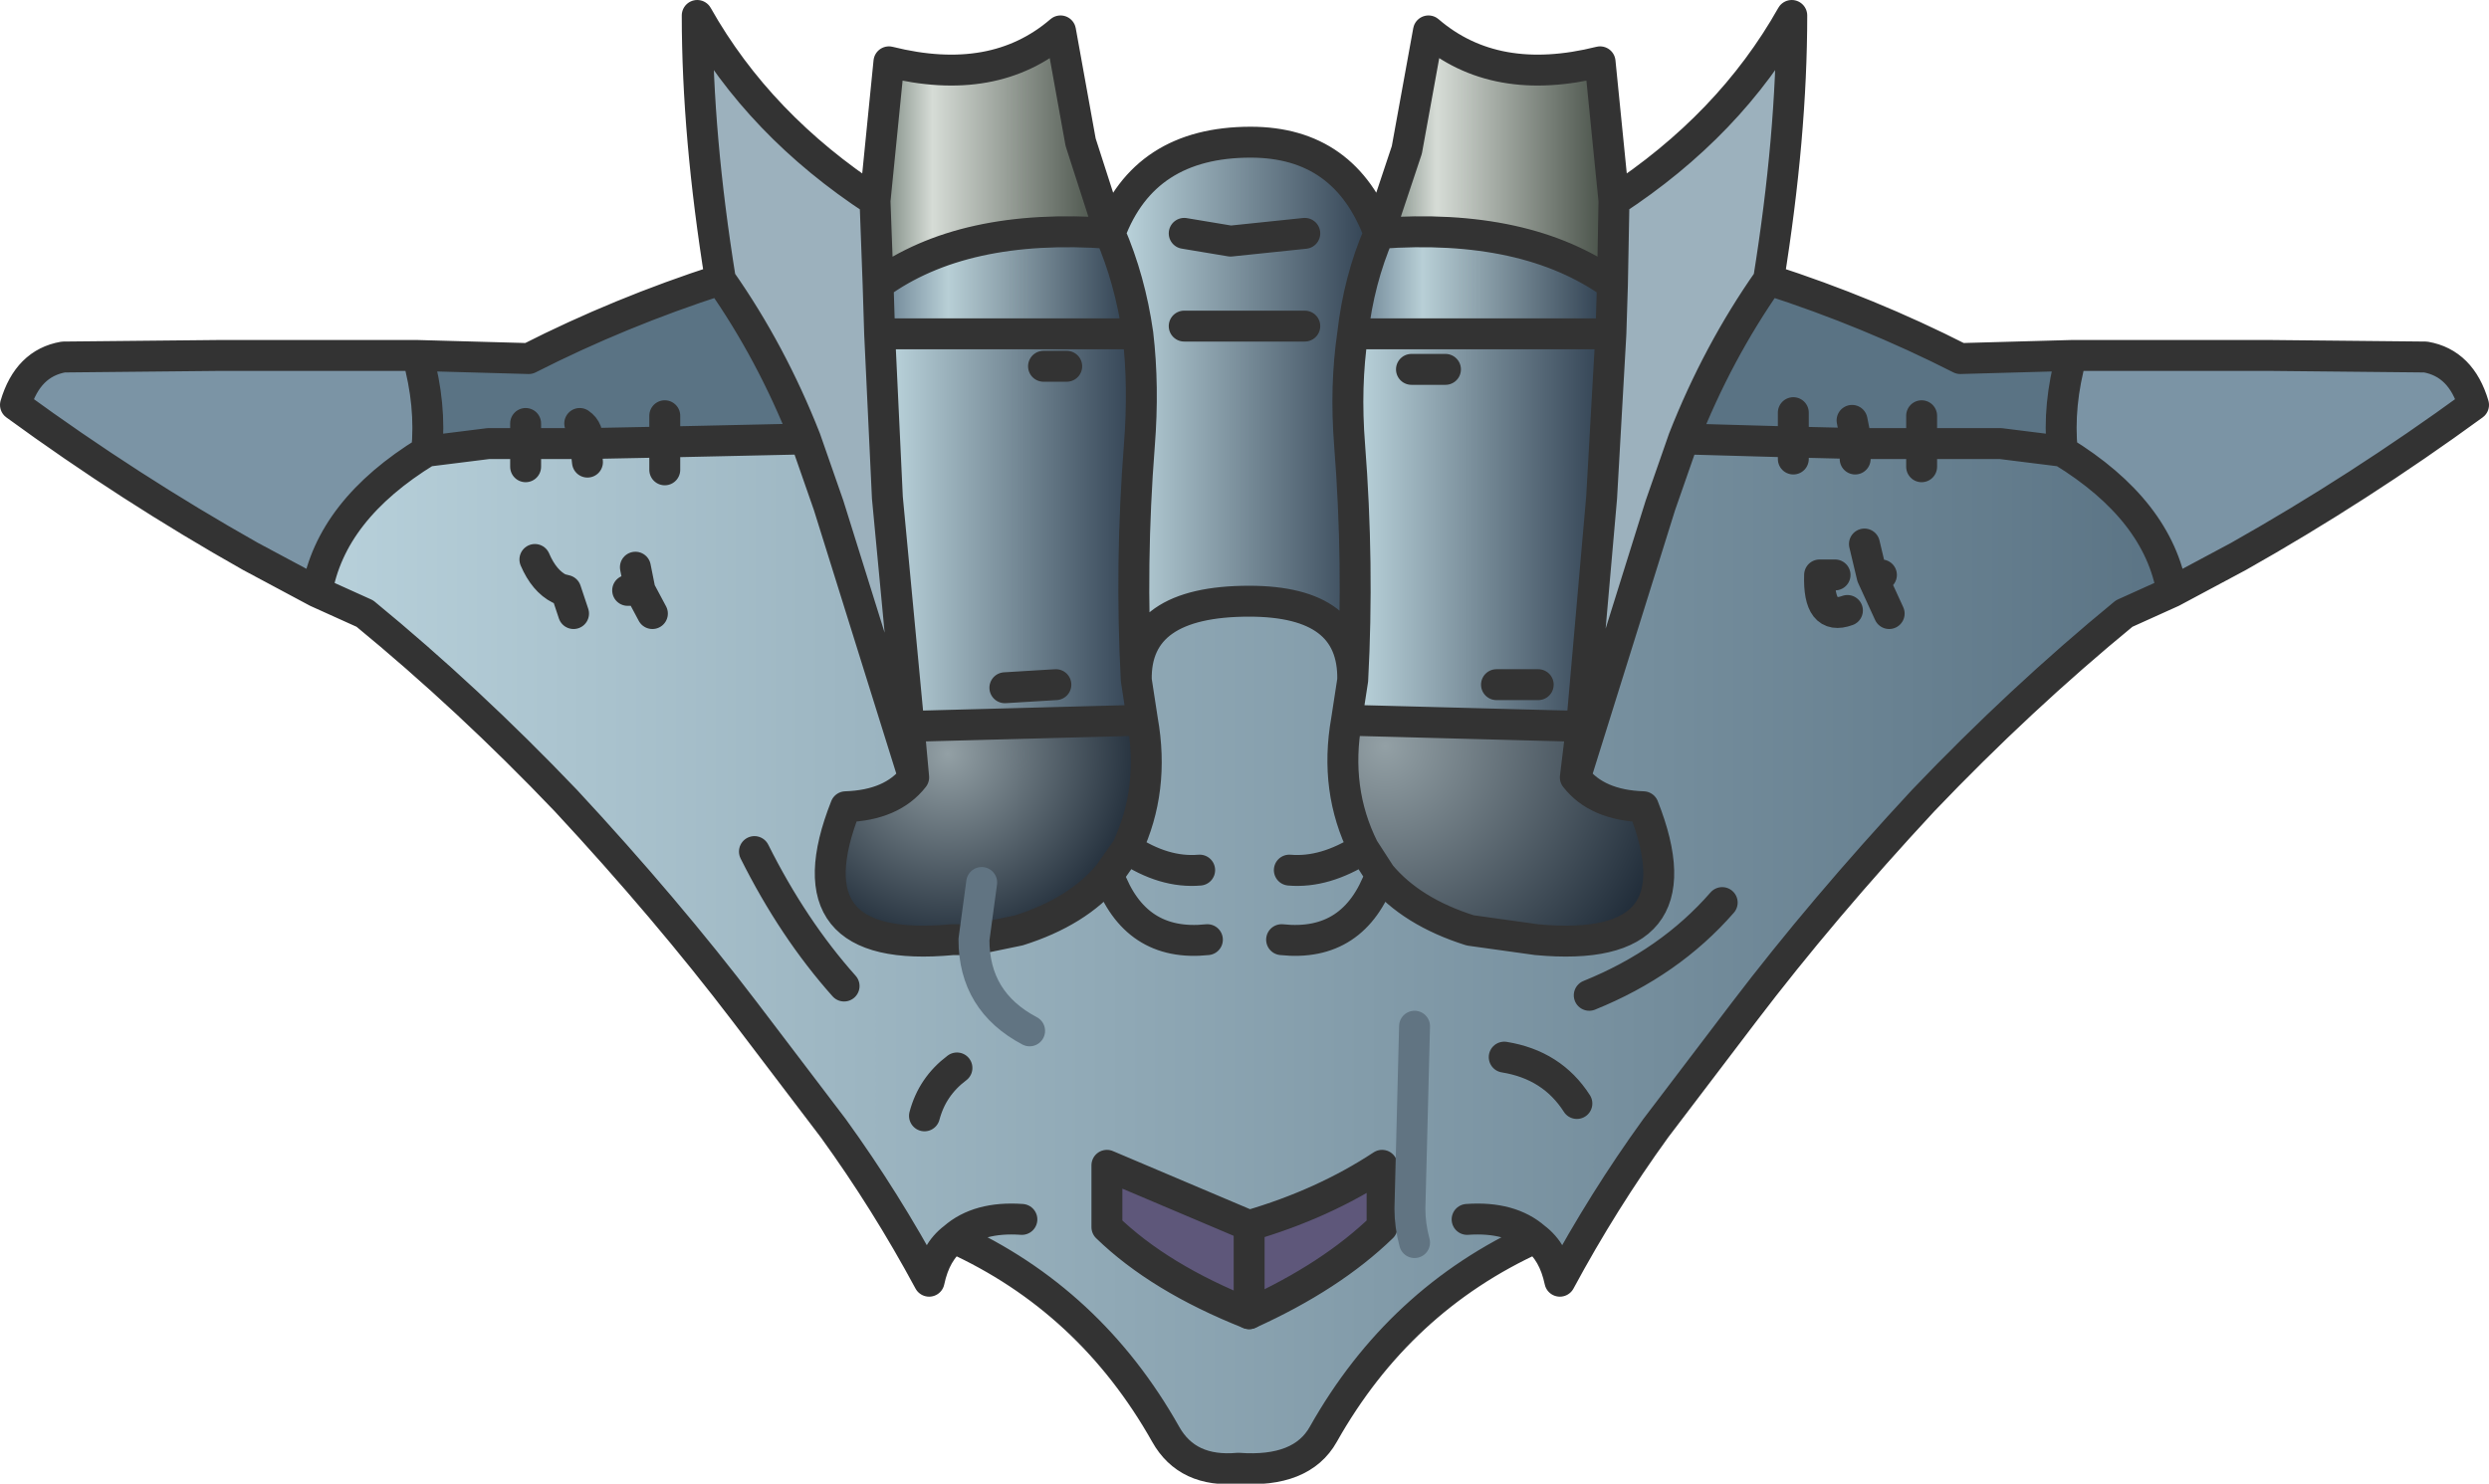 <?xml version="1.0" encoding="UTF-8" standalone="no"?>
<svg xmlns:ffdec="https://www.free-decompiler.com/flash" xmlns:xlink="http://www.w3.org/1999/xlink" ffdec:objectType="shape" height="48.0px" width="80.5px" xmlns="http://www.w3.org/2000/svg">
  <g transform="matrix(1.0, 0.0, 0.0, 1.0, 40.25, 20.45)">
    <path d="M11.95 -13.95 Q15.7 -16.4 17.7 -19.95 17.7 -16.05 16.95 -11.4 15.3 -9.05 14.2 -6.25 L13.45 -4.1 10.7 4.7 10.9 3.05 11.55 -4.35 11.85 -9.65 11.9 -11.25 11.95 -13.95 M-16.95 -11.4 Q-17.7 -16.05 -17.7 -19.95 -15.7 -16.4 -11.95 -13.95 L-11.85 -11.25 -11.8 -9.65 -11.55 -4.35 -10.85 3.05 -10.7 4.7 -13.45 -4.1 -14.2 -6.25 Q-15.3 -9.05 -16.95 -11.4" fill="#9cb1bd" fill-rule="evenodd" stroke="none"/>
    <path d="M4.35 -12.9 L5.25 -15.6 5.95 -19.45 Q8.1 -17.6 11.5 -18.45 L11.95 -13.95 11.9 -11.25 Q9.1 -13.25 4.35 -12.9" fill="url(#gradient0)" fill-rule="evenodd" stroke="none"/>
    <path d="M-4.35 -12.9 Q-3.25 -15.85 0.2 -15.85 3.25 -15.85 4.35 -12.9 3.7 -11.4 3.5 -9.65 3.25 -7.95 3.4 -6.05 3.7 -2.2 3.5 1.55 3.55 -1.0 0.15 -1.0 -3.55 -1.0 -3.5 1.55 -3.7 -2.2 -3.4 -6.05 -3.25 -7.95 -3.45 -9.65 -3.7 -11.4 -4.35 -12.9 M-1.95 -9.9 L0.2 -9.9 1.95 -9.9 0.2 -9.9 -1.95 -9.9 M1.95 -12.9 L-0.45 -12.65 -1.95 -12.9 -0.45 -12.65 1.95 -12.9" fill="url(#gradient1)" fill-rule="evenodd" stroke="none"/>
    <path d="M6.5 -8.5 L5.4 -8.5 6.5 -8.5 M3.5 1.55 Q3.7 -2.2 3.4 -6.05 3.25 -7.95 3.5 -9.65 L11.85 -9.65 11.55 -4.35 10.9 3.05 3.3 2.85 3.5 1.55 M9.5 1.7 L8.15 1.7 9.5 1.7" fill="url(#gradient2)" fill-rule="evenodd" stroke="none"/>
    <path d="M30.0 -1.3 L28.45 -0.6 Q25.1 2.15 21.95 5.45 18.7 8.95 16.15 12.3 L13.3 16.05 Q11.6 18.4 10.2 21.0 10.0 20.05 9.4 19.6 5.0 21.6 2.55 25.95 1.85 27.2 -0.2 27.05 -1.85 27.2 -2.55 25.95 -5.0 21.6 -9.4 19.6 -10.0 20.05 -10.2 21.0 -11.6 18.4 -13.3 16.05 L-16.15 12.3 Q-18.7 8.95 -21.95 5.45 -25.1 2.15 -28.45 -0.6 L-30.0 -1.3 Q-29.55 -3.95 -26.45 -5.85 L-24.45 -6.1 -23.25 -6.1 -21.45 -6.1 -21.3 -5.95 -21.25 -5.5 -21.3 -5.95 -21.45 -6.1 -21.25 -6.1 -21.3 -5.95 -21.25 -6.1 -18.75 -6.15 -18.75 -5.25 -18.75 -6.15 -14.2 -6.25 -13.45 -4.1 -10.7 4.7 Q-11.4 5.6 -12.9 5.65 -14.8 10.45 -9.45 9.95 L-8.75 9.95 -7.3 9.65 Q-5.4 9.05 -4.4 7.85 L-3.8 7.0 Q-2.9 5.1 -3.3 2.85 L-3.5 1.55 Q-3.55 -1.0 0.15 -1.0 3.55 -1.0 3.5 1.55 L3.3 2.85 Q2.9 5.1 3.85 7.0 2.6 7.8 1.45 7.7 2.6 7.8 3.85 7.0 L4.4 7.85 Q5.4 9.05 7.3 9.65 L9.45 9.95 Q14.8 10.45 12.9 5.65 11.4 5.6 10.7 4.7 L13.45 -4.1 14.2 -6.25 17.75 -6.15 19.8 -6.1 19.75 -5.6 19.8 -6.1 21.9 -6.1 24.45 -6.1 26.45 -5.85 Q29.55 -3.95 30.0 -1.3 M19.1 -1.85 L18.85 -1.85 18.6 -1.85 Q18.55 -0.35 19.5 -0.7 18.55 -0.35 18.6 -1.85 L18.85 -1.85 19.1 -1.85 M17.75 -5.6 L17.75 -6.15 17.75 -5.6 M21.9 -5.35 L21.9 -6.1 21.9 -5.35 M20.85 -0.6 L20.3 -1.8 20.6 -1.85 20.3 -1.8 20.85 -0.6 M20.3 -1.8 L20.05 -2.85 20.3 -1.8 M15.45 8.75 Q13.75 10.7 11.15 11.75 13.75 10.7 15.45 8.75 M1.2 9.95 Q3.55 10.2 4.4 7.85 3.55 10.2 1.2 9.95 M5.5 19.75 Q5.35 19.2 5.35 18.65 L5.5 12.75 5.35 18.65 Q5.35 19.2 5.5 19.75 M0.15 22.05 Q2.8 20.85 4.45 19.25 L4.45 17.25 Q2.55 18.5 0.15 19.2 L-4.45 17.25 -4.45 19.25 Q-2.75 20.9 0.15 22.05 M7.2 19.0 Q8.6 18.9 9.4 19.6 8.6 18.9 7.2 19.0 M10.75 15.25 Q9.95 14.0 8.4 13.75 9.95 14.0 10.75 15.25 M-1.45 7.7 Q-2.6 7.8 -3.8 7.0 -2.6 7.8 -1.45 7.7 M-23.25 -5.35 L-23.25 -6.1 -23.25 -5.35 M-21.7 -0.6 L-21.95 -1.35 -22.15 -1.4 Q-22.65 -1.65 -22.95 -2.35 -22.65 -1.65 -22.15 -1.4 L-21.95 -1.35 -21.7 -0.6 M-19.15 -0.6 L-19.55 -1.35 -19.7 -1.35 -19.95 -1.35 -19.7 -1.35 -19.55 -1.35 -19.7 -2.1 -19.55 -1.35 -19.15 -0.6 M-7.2 19.0 Q-8.6 18.9 -9.4 19.6 -8.6 18.9 -7.2 19.0 M-12.95 11.45 Q-14.6 9.6 -15.85 7.1 -14.6 9.6 -12.95 11.45 M-1.2 9.95 Q-3.55 10.2 -4.4 7.85 -3.55 10.2 -1.2 9.95 M-9.3 14.1 Q-10.1 14.7 -10.35 15.65 -10.1 14.7 -9.3 14.1 M-6.95 12.9 Q-8.75 11.95 -8.75 9.95 -8.75 11.95 -6.95 12.9" fill="url(#gradient3)" fill-rule="evenodd" stroke="none"/>
    <path d="M16.95 -11.4 Q20.2 -10.35 23.15 -8.85 L26.75 -8.95 Q26.3 -7.35 26.45 -5.85 L24.45 -6.1 21.9 -6.1 21.9 -7.0 21.9 -6.1 19.8 -6.1 17.75 -6.15 14.2 -6.25 Q15.3 -9.05 16.95 -11.4 M-26.75 -8.95 L-23.15 -8.85 Q-20.2 -10.35 -16.95 -11.4 -15.3 -9.05 -14.2 -6.25 L-18.75 -6.15 -21.25 -6.1 -21.45 -6.1 -23.25 -6.1 -24.45 -6.1 -26.45 -5.85 Q-26.3 -7.35 -26.75 -8.95 M19.65 -6.85 L19.8 -6.1 19.65 -6.85 M17.75 -7.1 L17.75 -6.15 17.75 -7.1 M-21.5 -6.75 Q-21.2 -6.55 -21.25 -6.1 -21.2 -6.55 -21.5 -6.75 M-23.25 -6.75 L-23.25 -6.1 -23.25 -6.75 M-18.75 -7.0 L-18.75 -6.15 -18.75 -7.0" fill="#5a7384" fill-rule="evenodd" stroke="none"/>
    <path d="M4.35 -12.9 Q9.1 -13.25 11.9 -11.25 L11.85 -9.65 3.5 -9.65 Q3.7 -11.4 4.35 -12.9" fill="url(#gradient4)" fill-rule="evenodd" stroke="none"/>
    <path d="M26.75 -8.95 L33.2 -8.95 38.2 -8.9 Q39.35 -8.7 39.75 -7.35 36.05 -4.65 32.15 -2.45 L30.0 -1.3 Q29.55 -3.95 26.45 -5.85 26.3 -7.35 26.75 -8.95 M-30.0 -1.3 L-32.15 -2.45 Q-36.05 -4.65 -39.75 -7.35 -39.35 -8.7 -38.2 -8.9 L-33.2 -8.95 -26.75 -8.95 Q-26.3 -7.35 -26.45 -5.85 -29.55 -3.95 -30.0 -1.3" fill="#7b94a5" fill-rule="evenodd" stroke="none"/>
    <path d="M3.3 2.85 L10.9 3.05 10.7 4.7 Q11.4 5.6 12.9 5.65 14.8 10.45 9.45 9.95 L7.3 9.65 Q5.4 9.05 4.4 7.85 L3.85 7.0 Q2.9 5.1 3.3 2.85" fill="url(#gradient5)" fill-rule="evenodd" stroke="none"/>
    <path d="M0.15 19.2 Q2.55 18.5 4.45 17.25 L4.45 19.25 Q2.8 20.85 0.15 22.05 L0.15 19.2 0.15 22.05 Q-2.75 20.9 -4.45 19.25 L-4.45 17.25 0.15 19.2" fill="#5e577a" fill-rule="evenodd" stroke="none"/>
    <path d="M-11.95 -13.95 L-11.5 -18.45 Q-8.1 -17.6 -5.95 -19.45 L-5.3 -15.85 -4.35 -12.9 Q-9.1 -13.25 -11.85 -11.25 L-11.95 -13.95" fill="url(#gradient6)" fill-rule="evenodd" stroke="none"/>
    <path d="M-3.5 1.55 L-3.3 2.85 -10.85 3.05 -11.55 -4.35 -11.8 -9.65 -3.45 -9.65 Q-3.25 -7.95 -3.4 -6.05 -3.7 -2.2 -3.5 1.55 M-5.75 -8.6 L-6.5 -8.6 -5.75 -8.6 M-6.1 1.7 L-7.75 1.8 -6.1 1.7" fill="url(#gradient7)" fill-rule="evenodd" stroke="none"/>
    <path d="M-11.8 -9.65 L-11.85 -11.25 Q-9.1 -13.25 -4.35 -12.9 -3.7 -11.4 -3.45 -9.65 L-11.8 -9.65" fill="url(#gradient8)" fill-rule="evenodd" stroke="none"/>
    <path d="M-3.3 2.85 Q-2.9 5.1 -3.8 7.0 L-4.4 7.85 Q-5.4 9.05 -7.3 9.65 L-8.75 9.95 -9.45 9.95 Q-14.8 10.45 -12.9 5.65 -11.4 5.6 -10.7 4.7 L-10.85 3.05 -3.3 2.85 M-8.5 8.1 L-8.75 9.95 -8.5 8.1" fill="url(#gradient9)" fill-rule="evenodd" stroke="none"/>
    <path d="M4.35 -12.9 L5.25 -15.6 5.95 -19.45 Q8.1 -17.6 11.5 -18.45 L11.95 -13.95 Q15.7 -16.4 17.7 -19.95 17.7 -16.05 16.95 -11.4 20.2 -10.35 23.15 -8.85 L26.75 -8.95 33.2 -8.95 38.2 -8.9 Q39.35 -8.7 39.75 -7.35 36.05 -4.65 32.15 -2.45 L30.0 -1.3 28.45 -0.6 Q25.1 2.15 21.95 5.45 18.7 8.95 16.15 12.3 L13.3 16.05 Q11.6 18.4 10.2 21.0 10.0 20.05 9.4 19.6 5.0 21.6 2.55 25.95 1.85 27.2 -0.2 27.05 -1.85 27.2 -2.55 25.95 -5.0 21.6 -9.4 19.6 -10.0 20.05 -10.2 21.0 -11.6 18.4 -13.3 16.05 L-16.15 12.3 Q-18.7 8.95 -21.95 5.45 -25.1 2.15 -28.45 -0.6 L-30.0 -1.3 -32.15 -2.45 Q-36.05 -4.65 -39.75 -7.35 -39.35 -8.7 -38.2 -8.9 L-33.2 -8.95 -26.75 -8.95 -23.15 -8.85 Q-20.2 -10.35 -16.95 -11.4 -17.7 -16.05 -17.7 -19.95 -15.7 -16.4 -11.95 -13.95 L-11.5 -18.45 Q-8.1 -17.6 -5.95 -19.45 L-5.3 -15.85 -4.35 -12.9 Q-3.25 -15.85 0.2 -15.85 3.25 -15.85 4.35 -12.9 9.1 -13.25 11.9 -11.25 L11.95 -13.95 M1.95 -9.9 L0.2 -9.9 -1.95 -9.9 M5.4 -8.5 L6.5 -8.5 M3.5 -9.65 Q3.25 -7.95 3.4 -6.05 3.7 -2.2 3.5 1.55 L3.3 2.85 10.9 3.05 11.55 -4.35 11.85 -9.65 3.5 -9.65 Q3.7 -11.4 4.35 -12.9 M11.9 -11.25 L11.85 -9.65 M17.75 -6.15 L19.8 -6.1 19.65 -6.85 M19.8 -6.1 L19.75 -5.6 M17.75 -6.15 L17.75 -5.6 M14.2 -6.25 Q15.3 -9.05 16.95 -11.4 M10.7 4.7 L13.45 -4.1 14.2 -6.25 17.75 -6.15 17.75 -7.1 M26.45 -5.85 L24.45 -6.1 21.9 -6.1 21.9 -5.35 M26.45 -5.85 Q29.55 -3.95 30.0 -1.3 M21.9 -6.1 L21.9 -7.0 M26.75 -8.95 Q26.3 -7.35 26.45 -5.85 M19.8 -6.1 L21.9 -6.1 M10.9 3.05 L10.7 4.7 Q11.4 5.6 12.9 5.65 14.8 10.45 9.45 9.95 L7.3 9.65 Q5.4 9.05 4.4 7.85 3.55 10.2 1.2 9.95 M11.15 11.75 Q13.75 10.7 15.45 8.75 M3.85 7.0 Q2.6 7.8 1.45 7.7 M8.15 1.7 L9.5 1.7 M3.85 7.0 Q2.9 5.1 3.3 2.85 M4.4 7.85 L3.85 7.0 M0.15 22.05 Q2.8 20.85 4.45 19.25 L4.45 17.25 Q2.55 18.5 0.15 19.2 L-4.45 17.25 -4.45 19.25 Q-2.75 20.9 0.15 22.05 M9.4 19.6 Q8.6 18.9 7.2 19.0 M3.5 1.55 Q3.55 -1.0 0.15 -1.0 -3.55 -1.0 -3.5 1.55 L-3.3 2.85 Q-2.9 5.1 -3.8 7.0 -2.6 7.8 -1.45 7.7 M-30.0 -1.3 Q-29.55 -3.95 -26.45 -5.85 -26.3 -7.35 -26.75 -8.95 M-21.25 -5.5 L-21.3 -5.95 -21.45 -6.1 -23.25 -6.1 -23.25 -5.35 M-21.25 -6.1 L-21.3 -5.95 M-21.45 -6.1 L-21.25 -6.1 Q-21.2 -6.55 -21.5 -6.75 M-26.45 -5.85 L-24.45 -6.1 -23.25 -6.1 -23.25 -6.75 M-1.95 -12.9 L-0.45 -12.65 1.95 -12.9 M-11.8 -9.65 L-11.85 -11.25 -11.95 -13.95 M-18.75 -6.15 L-18.75 -5.25 M-16.95 -11.4 Q-15.3 -9.05 -14.2 -6.25 L-13.45 -4.1 -10.7 4.7 -10.85 3.05 -11.55 -4.35 -11.8 -9.65 -3.45 -9.65 Q-3.7 -11.4 -4.35 -12.9 -9.1 -13.25 -11.85 -11.25 M-18.75 -6.15 L-18.75 -7.0 M-18.75 -6.15 L-14.2 -6.25 M-6.5 -8.6 L-5.75 -8.6 M-3.5 1.55 Q-3.7 -2.2 -3.4 -6.05 -3.25 -7.95 -3.45 -9.65 M-21.25 -6.1 L-18.75 -6.15 M-7.75 1.8 L-6.1 1.7 M-10.7 4.7 Q-11.4 5.6 -12.9 5.65 -14.8 10.45 -9.45 9.95 L-8.75 9.95 -7.3 9.65 Q-5.4 9.05 -4.4 7.85 L-3.8 7.0 M-4.4 7.85 Q-3.55 10.2 -1.2 9.95 M-15.85 7.1 Q-14.6 9.6 -12.95 11.45 M-9.4 19.6 Q-8.6 18.9 -7.2 19.0 M-10.85 3.05 L-3.3 2.85" fill="none" stroke="#333333" stroke-linecap="round" stroke-linejoin="round" stroke-width="1.0"/>
    <path d="M19.5 -0.7 Q18.55 -0.35 18.6 -1.85 L18.85 -1.85 19.1 -1.85 M20.6 -1.85 L20.3 -1.8 20.85 -0.6 M20.05 -2.85 L20.3 -1.8 M0.15 19.2 L0.15 22.05 M8.4 13.75 Q9.95 14.0 10.75 15.25 M-22.95 -2.35 Q-22.65 -1.65 -22.15 -1.4 L-21.95 -1.35 -21.7 -0.6 M-19.95 -1.35 L-19.7 -1.35 -19.55 -1.35 -19.7 -2.1 M-19.55 -1.35 L-19.15 -0.6 M-10.35 15.65 Q-10.1 14.7 -9.3 14.1" fill="none" stroke="#333333" stroke-linecap="round" stroke-linejoin="round" stroke-width="1.0"/>
    <path d="M5.5 12.75 L5.35 18.65 Q5.35 19.2 5.5 19.75 M-8.75 9.95 L-8.5 8.1 M-8.75 9.95 Q-8.75 11.95 -6.95 12.9" fill="none" stroke="#617482" stroke-linecap="round" stroke-linejoin="round" stroke-width="1.0"/>
  </g>
  <defs>
    <linearGradient gradientTransform="matrix(0.005, 0.0, 0.0, 0.005, 8.15, -15.35)" gradientUnits="userSpaceOnUse" id="gradient0" spreadMethod="pad" x1="-819.2" x2="819.2">
      <stop offset="0.0" stop-color="#5d6c64"/>
      <stop offset="0.263" stop-color="#d6dcd6"/>
      <stop offset="1.0" stop-color="#394239"/>
    </linearGradient>
    <linearGradient gradientTransform="matrix(0.005, 0.0, 0.0, 0.011, 0.0, -7.15)" gradientUnits="userSpaceOnUse" id="gradient1" spreadMethod="pad" x1="-819.2" x2="819.2">
      <stop offset="0.0" stop-color="#bdd6de"/>
      <stop offset="1.0" stop-color="#324253"/>
    </linearGradient>
    <linearGradient gradientTransform="matrix(0.005, 0.0, 0.0, 0.008, 7.55, -3.3)" gradientUnits="userSpaceOnUse" id="gradient2" spreadMethod="pad" x1="-819.2" x2="819.2">
      <stop offset="0.0" stop-color="#bdd6de"/>
      <stop offset="1.0" stop-color="#324253"/>
    </linearGradient>
    <linearGradient gradientTransform="matrix(0.037, 0.0, 0.0, 0.02, 0.0, 10.4)" gradientUnits="userSpaceOnUse" id="gradient3" spreadMethod="pad" x1="-819.2" x2="819.2">
      <stop offset="0.0" stop-color="#b8d1db"/>
      <stop offset="1.0" stop-color="#5a7384"/>
    </linearGradient>
    <linearGradient gradientTransform="matrix(0.005, 0.0, 0.0, 0.002, 7.7, -11.3)" gradientUnits="userSpaceOnUse" id="gradient4" spreadMethod="pad" x1="-819.2" x2="819.2">
      <stop offset="0.0" stop-color="#698091"/>
      <stop offset="0.263" stop-color="#b8cfd6"/>
      <stop offset="1.0" stop-color="#2c3c4d"/>
    </linearGradient>
    <radialGradient cx="0" cy="0" gradientTransform="matrix(0.012, 0.0, 0.0, 0.012, 4.55, 3.7)" gradientUnits="userSpaceOnUse" id="gradient5" r="819.2" spreadMethod="pad">
      <stop offset="0.0" stop-color="#93a0a5"/>
      <stop offset="1.0" stop-color="#1e2a37"/>
    </radialGradient>
    <linearGradient gradientTransform="matrix(0.005, 0.0, 0.0, 0.005, -8.15, -15.35)" gradientUnits="userSpaceOnUse" id="gradient6" spreadMethod="pad" x1="-819.2" x2="819.2">
      <stop offset="0.0" stop-color="#5d6c64"/>
      <stop offset="0.263" stop-color="#d6dcd6"/>
      <stop offset="1.0" stop-color="#394239"/>
    </linearGradient>
    <linearGradient gradientTransform="matrix(0.005, 0.0, 0.0, 0.008, -7.55, -3.3)" gradientUnits="userSpaceOnUse" id="gradient7" spreadMethod="pad" x1="-819.2" x2="819.2">
      <stop offset="0.0" stop-color="#bdd6de"/>
      <stop offset="1.0" stop-color="#324253"/>
    </linearGradient>
    <linearGradient gradientTransform="matrix(0.005, 0.0, 0.0, 0.002, -7.65, -11.3)" gradientUnits="userSpaceOnUse" id="gradient8" spreadMethod="pad" x1="-819.2" x2="819.2">
      <stop offset="0.0" stop-color="#698091"/>
      <stop offset="0.263" stop-color="#b8cfd6"/>
      <stop offset="1.0" stop-color="#2c3c4d"/>
    </linearGradient>
    <radialGradient cx="0" cy="0" gradientTransform="matrix(0.008, 0.0, 0.0, 0.008, -9.6, 3.95)" gradientUnits="userSpaceOnUse" id="gradient9" r="819.2" spreadMethod="pad">
      <stop offset="0.0" stop-color="#93a0a5"/>
      <stop offset="1.0" stop-color="#1e2a37"/>
    </radialGradient>
  </defs>
</svg>
